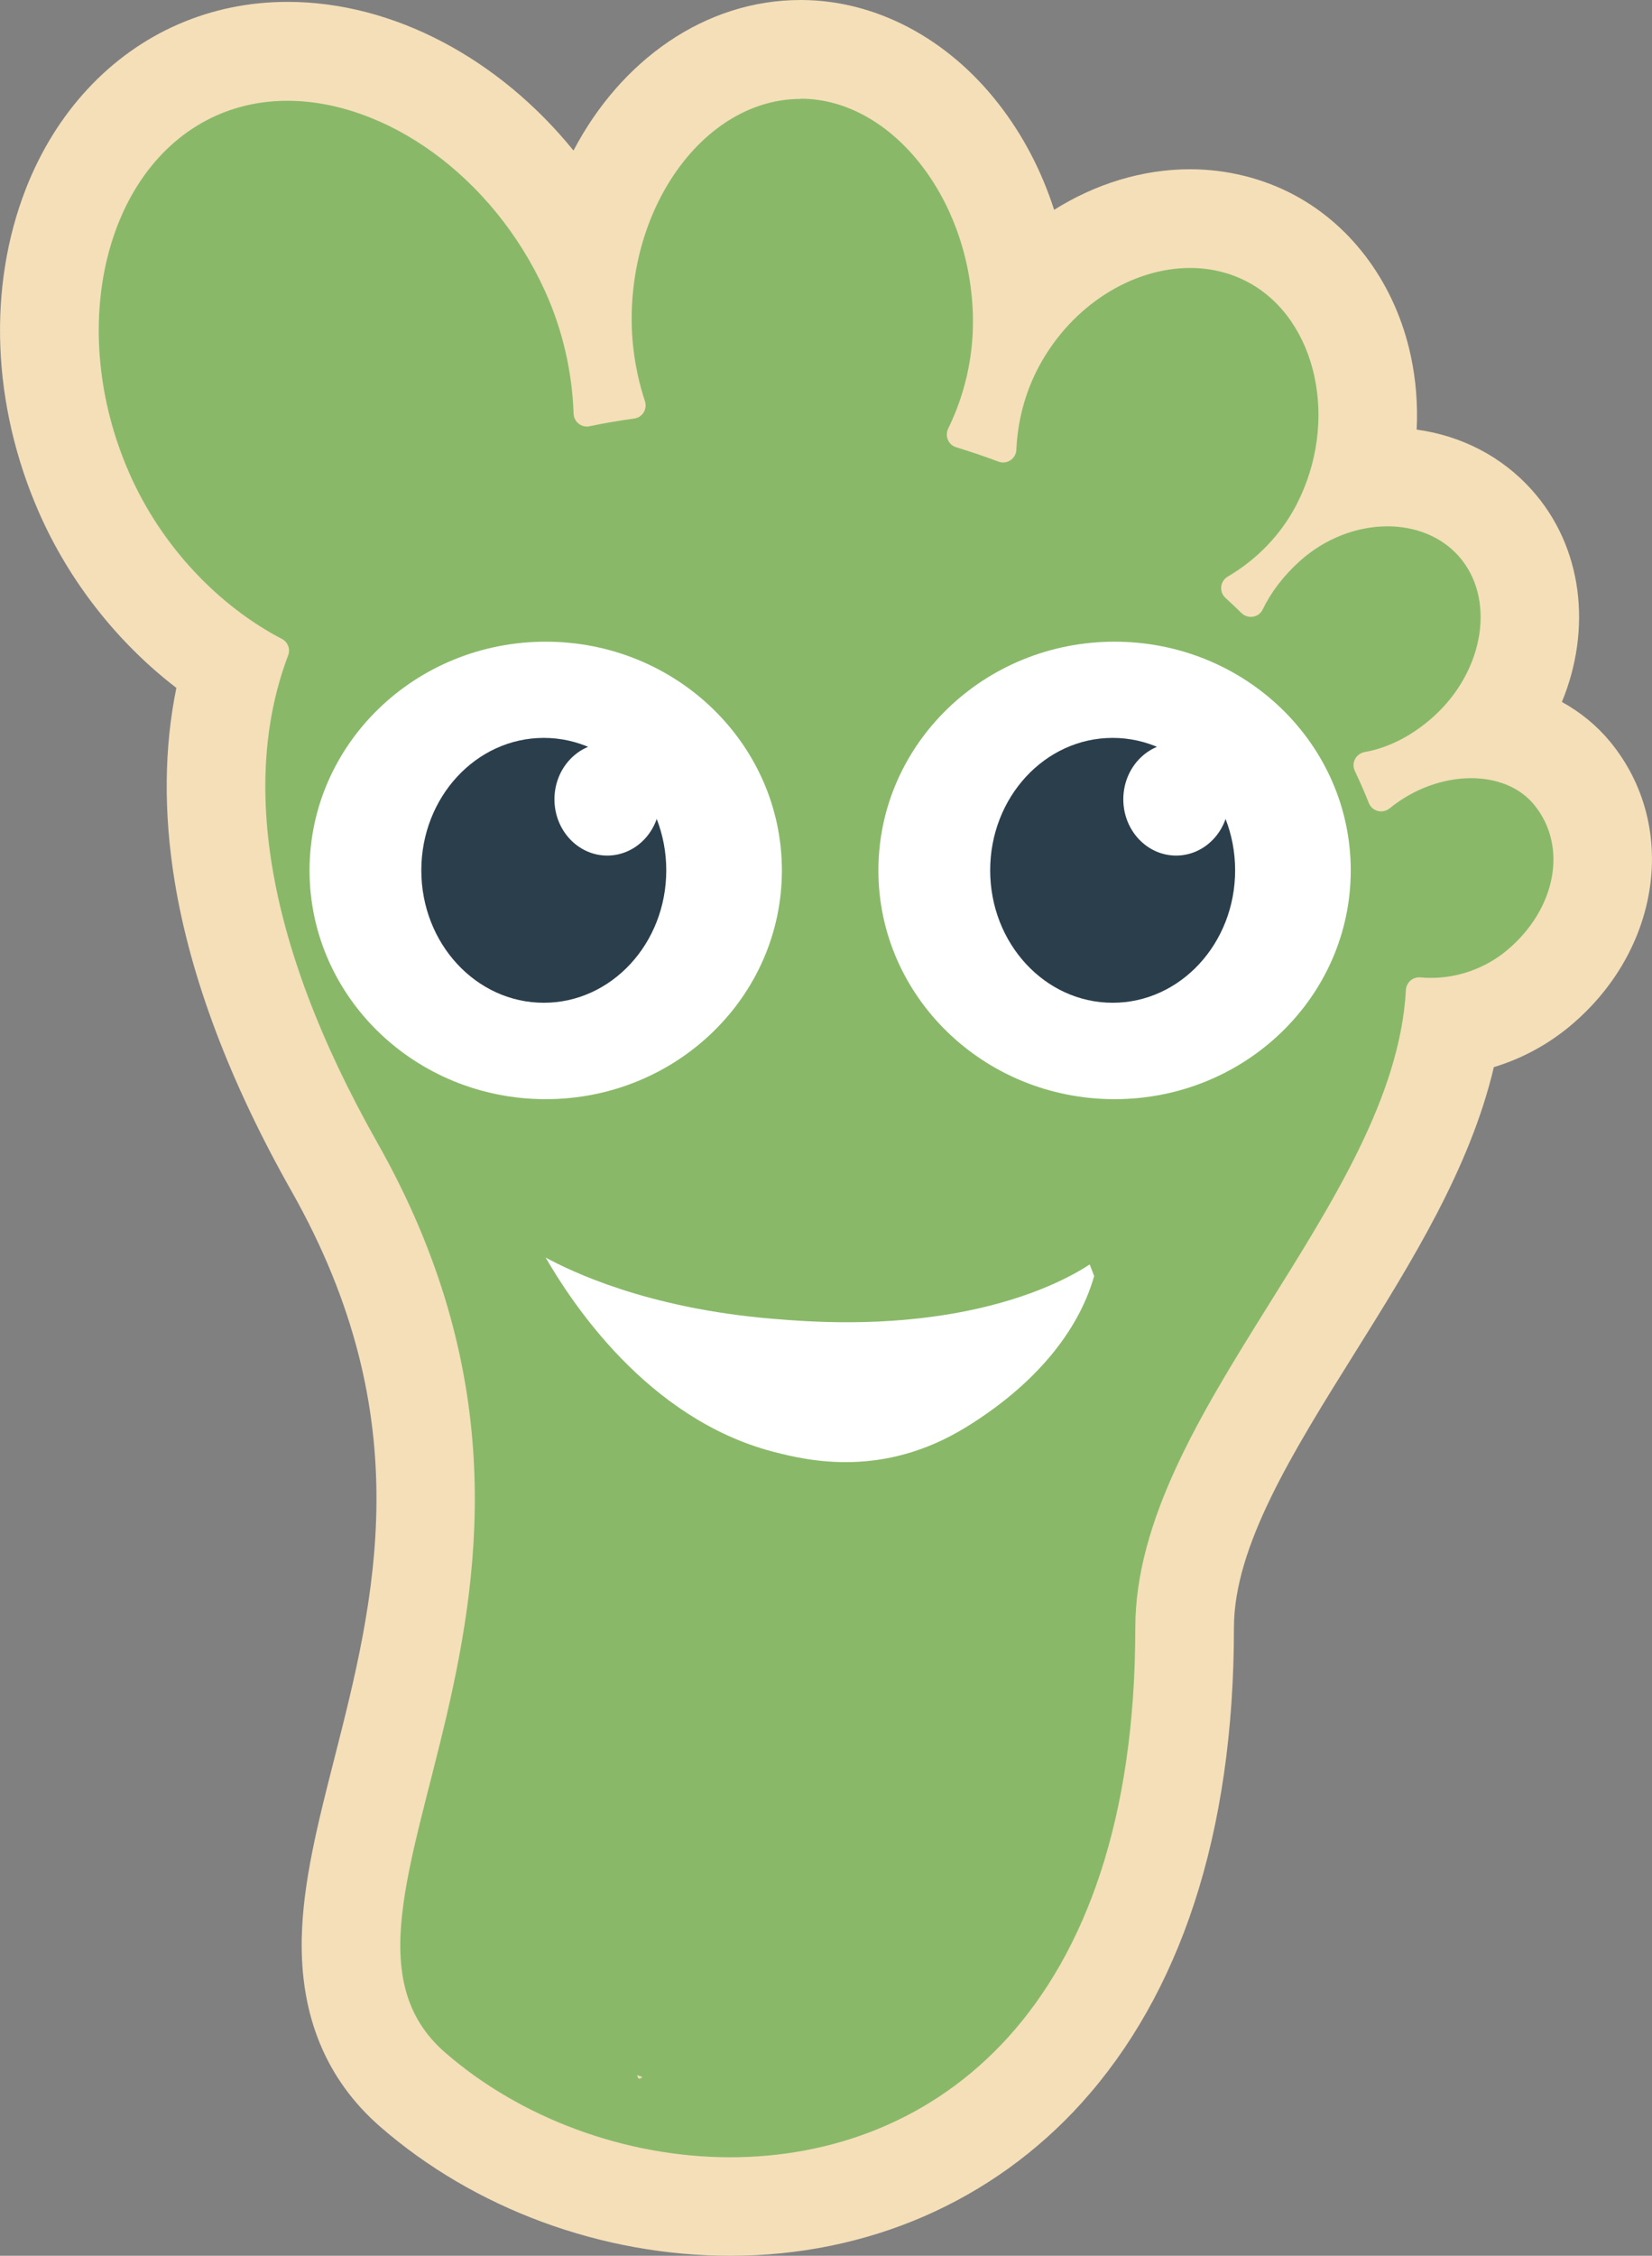 <?xml version="1.0" encoding="UTF-8"?>
<svg id="Capa_2" data-name="Capa 2" xmlns="http://www.w3.org/2000/svg" viewBox="0 0 334.78 457">
  <rect x="0" y="0" width="334.78" height="457" fill="#808080" stroke="none"/>
  <defs>
    <style>
      .cls-1 {
        fill: #2b3e4c;
      }

      .cls-1, .cls-2, .cls-3, .cls-4 {
        stroke-width: 0px;
      }

      .cls-2 {
        fill: #89b968;
      }

      .cls-3 {
        fill: #fff;
      }

      .cls-4 {
        fill: #f4dfb9;
      }
    </style>
  </defs>
  <g id="Capa_1-2" data-name="Capa 1">
    <g>
      <path class="cls-2" d="M147.99,447c-23.62,0-47.08-8.63-64.37-23.69-18.53-16.14-12.55-39.58-6.23-64.41,8.26-32.41,18.53-72.74-9.62-122.52-21.7-38.37-28.79-73.21-20.7-101.27-12.94-8.27-23.7-20.86-30.04-35.35-8.44-19.27-9.34-40.4-2.46-57.95,5.06-12.91,14.13-22.75,25.55-27.73,5.64-2.46,11.74-3.7,18.14-3.7,23.79,0,48.55,17.64,60.67,43.07,4.19-24.77,22.04-43.45,43.31-43.45h.16c23.1.1,43,23.38,44.66,51.49,8.69-10.67,21.31-17.21,34.1-17.21,5.92,0,11.49,1.38,16.55,4.11,15.98,8.61,22.96,29.39,17.68,48.73,1.92-.33,3.85-.5,5.78-.5,8.66,0,16.38,3.28,21.76,9.24,10.11,11.2,9.23,28.95-1.25,41.98,6.86.8,12.91,3.92,16.94,8.83,10.34,12.6,7.32,31.74-6.89,43.57-5.01,4.17-11.12,6.8-17.54,7.59-3.26,21.19-15.89,41.42-28.15,61.04-13.36,21.38-25.97,41.57-25.97,60.89,0,38.65-9.51,68.79-28.3,89.58-16.12,17.84-38.77,27.67-63.78,27.67Z"/>
      <path class="cls-4" d="M162.25,20h.11c18.54.08,34.54,20.61,34.81,44.66.09,7.91-1.77,15.52-5.01,22.15-.73,1.49,0,3.3,1.59,3.79,2.89.89,5.76,1.86,8.6,2.92.31.12.63.17.94.17,1.39,0,2.62-1.1,2.68-2.59.25-5.72,1.73-11.58,4.59-16.89,6.69-12.44,18.98-19.92,30.61-19.92,4.11,0,8.14.93,11.81,2.91,13.97,7.53,18.46,28.23,9.76,45.04-3.23,6.24-8.2,11.22-13.93,14.57-1.57.92-1.81,3.09-.46,4.32,1.09,1,2.17,2.02,3.22,3.05.54.53,1.23.79,1.92.79.97,0,1.92-.51,2.38-1.47,1.69-3.49,4.23-6.86,7.56-9.85,5.19-4.66,11.67-7.02,17.75-7.02,5.54,0,10.75,1.97,14.34,5.94,7.64,8.47,5.38,23.21-4.99,32.58-4.37,3.95-9.2,6.35-13.95,7.2-1.78.32-2.8,2.19-2.02,3.83,1.01,2.13,1.96,4.3,2.84,6.52.43,1.08,1.44,1.68,2.48,1.68.6,0,1.21-.2,1.73-.62.01,0,.02-.02.03-.02,4.98-4.05,11-6.09,16.49-6.09,5.13,0,9.81,1.78,12.76,5.38,6.89,8.39,4.48,21.18-5.56,29.54-4.45,3.7-10.02,5.54-15.3,5.54-.73,0-1.45-.03-2.16-.1-.09,0-.18-.01-.27-.01-1.42,0-2.61,1.11-2.69,2.56-2.35,43.21-54.84,85.88-54.84,129.23.01,78-41.23,107.25-82.08,107.25-21.36,0-42.62-8.01-57.8-21.23-32.92-28.67,38.4-92.16-13.72-184.31-23.72-41.94-27.17-74.77-18.07-98.74.48-1.27-.06-2.69-1.27-3.32-12.67-6.6-24.37-18.61-30.95-33.64-12.96-29.59-4.79-62.6,17.93-72.51,4.47-1.95,9.25-2.87,14.14-2.87,19.84,0,41.55,15.16,52.18,38.51,3.65,8.03,5.52,16.54,5.81,24.86.05,1.48,1.26,2.62,2.68,2.62.18,0,.37-.02.56-.06,2.97-.62,5.99-1.14,9.06-1.56,1.67-.23,2.68-1.92,2.16-3.52-1.74-5.28-2.71-10.98-2.69-16.79.07-24.24,15.64-44.44,34.24-44.44M129.56,421.11c.14,0,.34-.09.62-.32-.35-.12-.7-.27-1.05-.41.09.4.16.73.43.73M162.25,0h0c-19.37,0-36.44,12.2-46.03,30.5C101.15,11.91,79.75.38,58.27.38c-7.78,0-15.23,1.53-22.14,4.54C22.26,10.96,11.3,22.77,5.27,38.17c-7.84,20.01-6.89,43.93,2.61,65.61,6.13,13.99,15.95,26.44,27.86,35.58-2.49,12.18-2.61,25.32-.34,39.22,3.19,19.48,11.15,40.59,23.67,62.73,26.18,46.29,16.86,82.86,8.64,115.13-3.25,12.76-6.32,24.8-6.56,36.18-.34,15.88,5.01,28.74,15.91,38.24,19.08,16.62,44.93,26.14,70.93,26.14,27.87,0,53.16-11,71.2-30.97,9.95-11.01,17.62-24.59,22.8-40.38,5.36-16.32,8.08-35.13,8.07-55.91,0-16.45,11.87-35.46,24.45-55.59,11.54-18.47,23.4-37.45,28.22-57.96,5.59-1.69,10.84-4.5,15.39-8.28,18.49-15.39,22.1-40.69,8.22-57.59-2.72-3.31-6.05-6.04-9.82-8.11,6.1-14.75,4.29-31.45-6.18-43.05-6.02-6.67-14.12-10.87-23.25-12.13.25-5.04-.14-10.09-1.21-15.03-3.08-14.23-11.63-26.04-23.44-32.41-6.44-3.47-13.8-5.3-21.29-5.3-9.63,0-19.16,2.96-27.53,8.22-2.51-7.83-6.3-15.12-11.24-21.45C192.02,7.74,177.46.07,162.45,0h-.2Z"/>
    </g>
    <g>
      <ellipse class="cls-3" cx="110.59" cy="176.34" rx="47.86" ry="46.34"/>
      <ellipse class="cls-1" cx="110.2" cy="176.32" rx="24.82" ry="26.83"/>
      <ellipse class="cls-3" cx="123.06" cy="161.93" rx="10.7" ry="11.4"/>
    </g>
    <g>
      <ellipse class="cls-3" cx="225.87" cy="176.34" rx="47.86" ry="46.34"/>
      <ellipse class="cls-1" cx="225.48" cy="176.32" rx="24.82" ry="26.83"/>
      <ellipse class="cls-3" cx="238.34" cy="161.93" rx="10.7" ry="11.4"/>
    </g>
    <path class="cls-3" d="M110.55,254.76c4.93,2.66,20.38,10.3,46.12,12.42,7.3.6,22.42,1.76,39.02-1.55,13.77-2.75,21.83-7.3,25.14-9.46l.9,2.34c-3.24,11.43-12.26,22.22-26.04,30.67-16.69,10.24-31.72,6.83-39.02,4.92-25.74-6.73-41.03-30.66-45.96-39.1l-.16-.24Z"/>
  </g>
</svg>